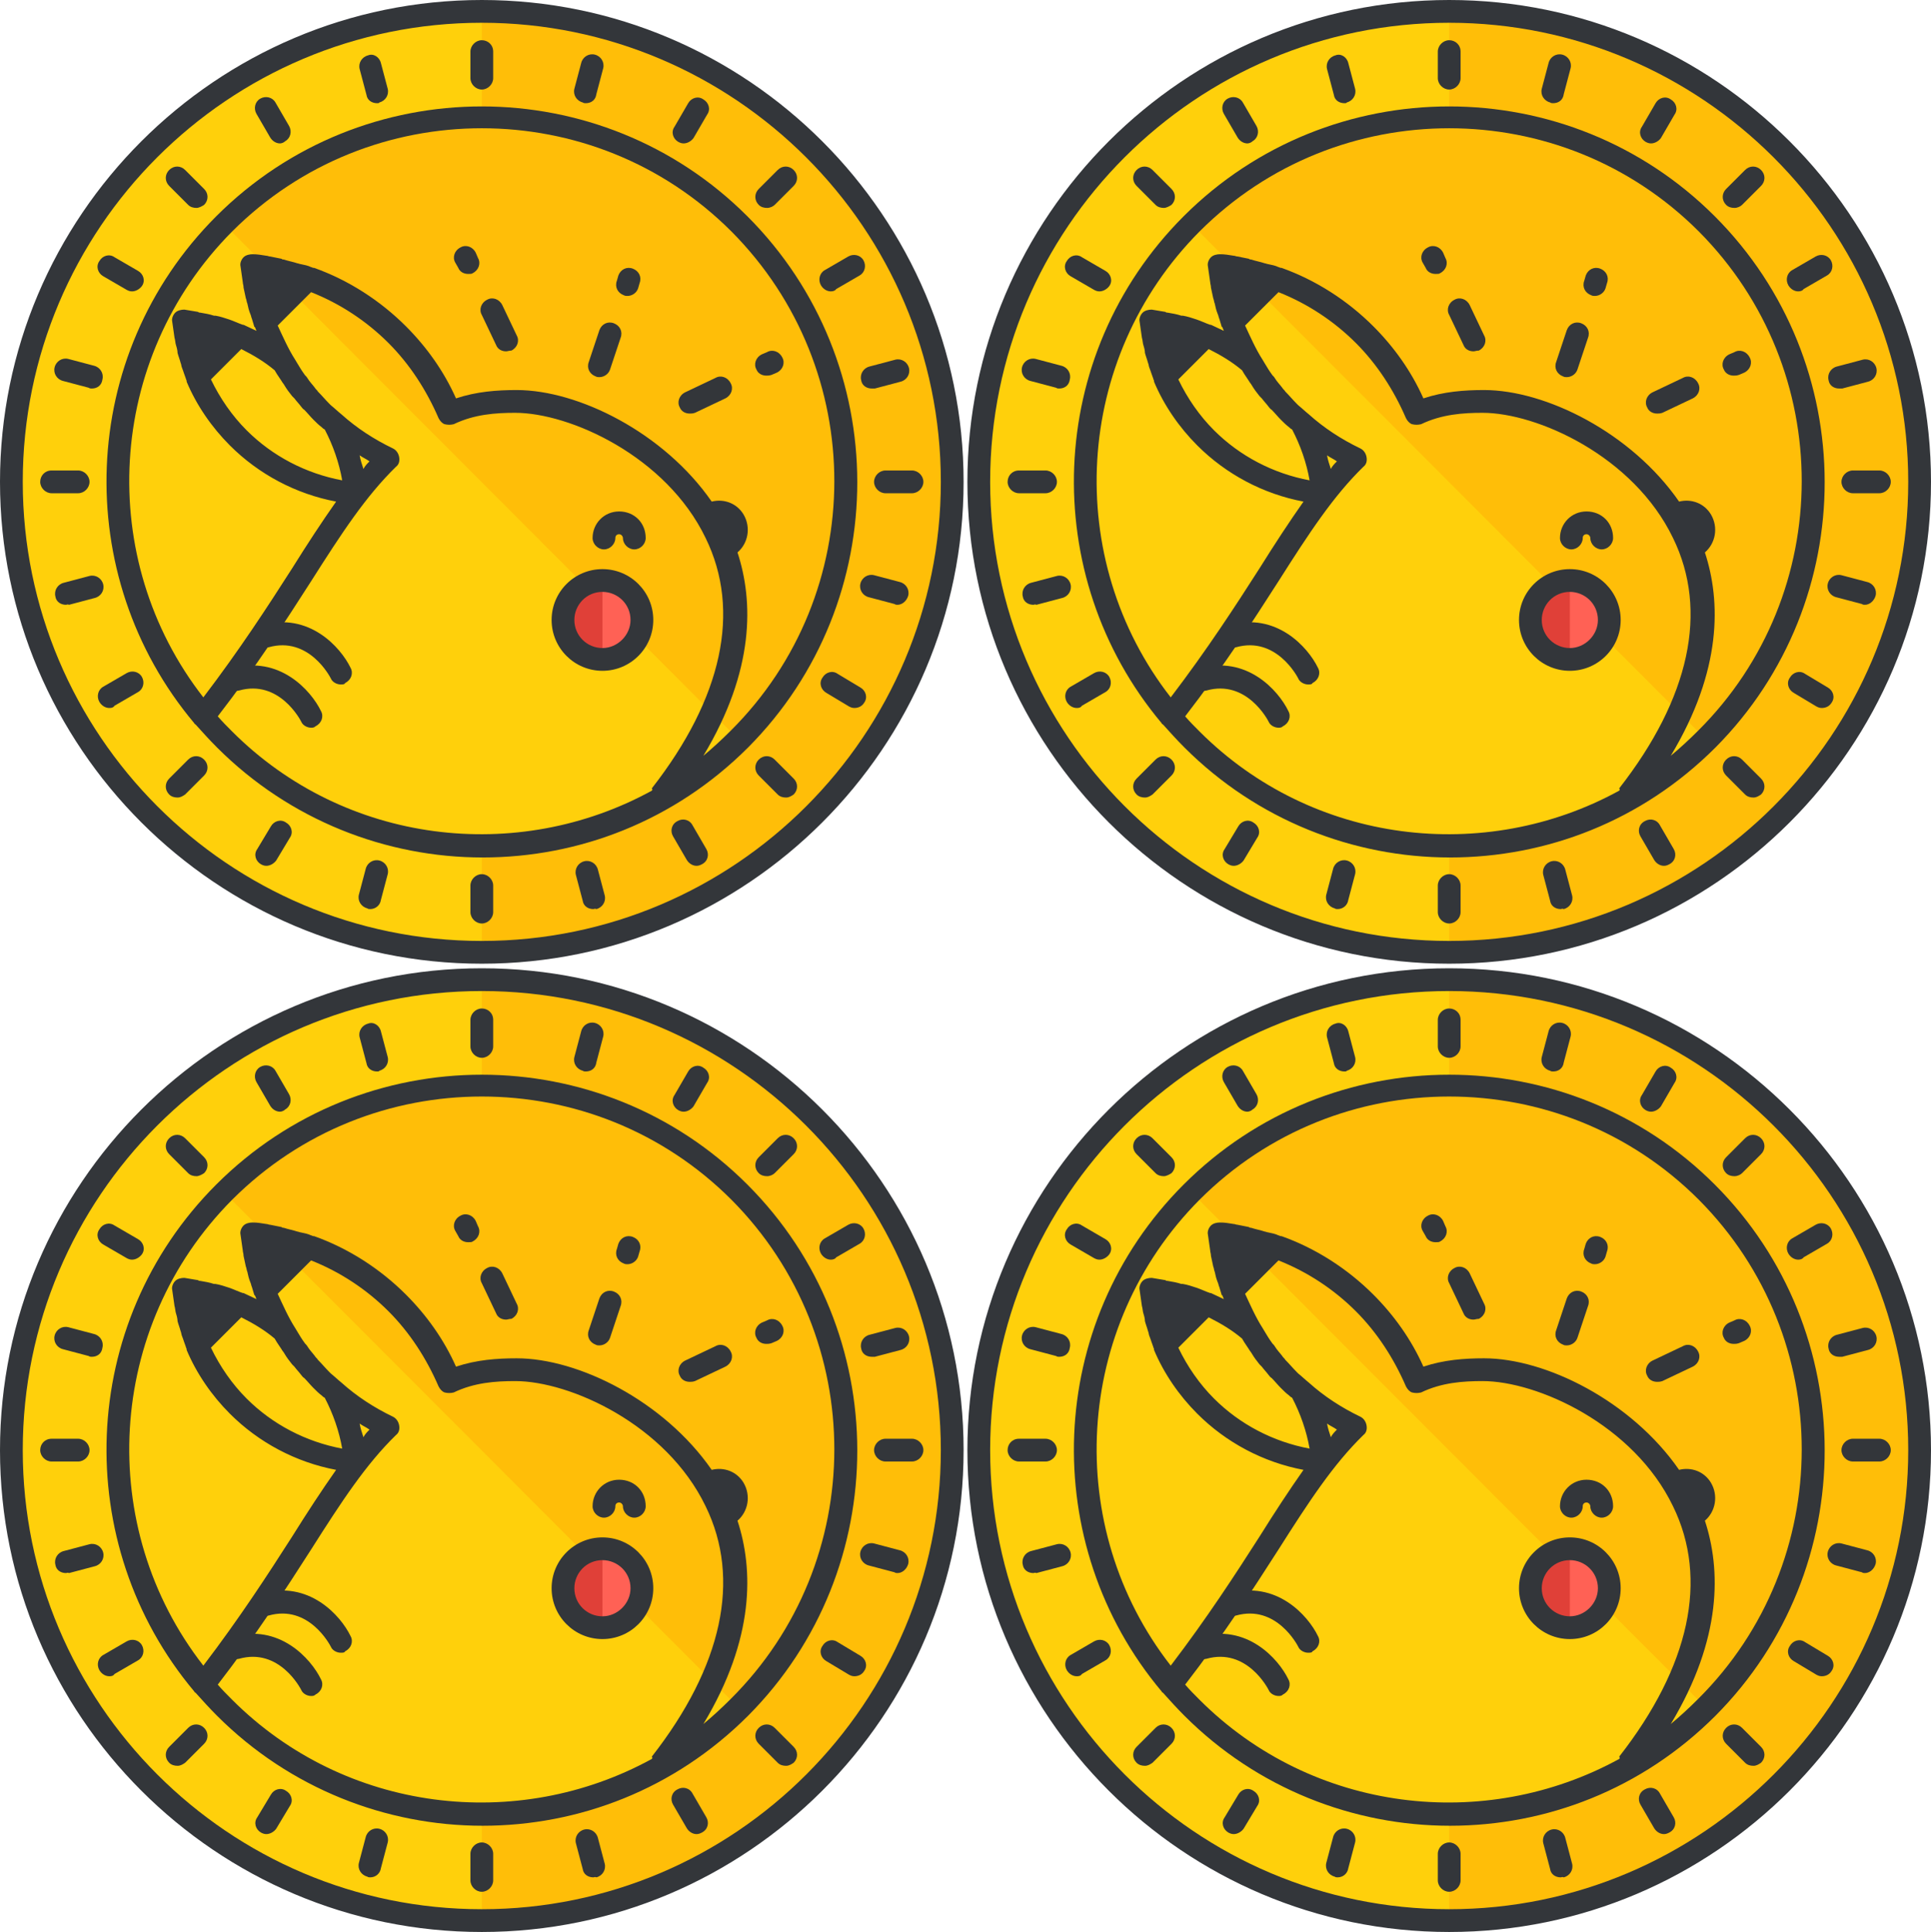 <?xml version="1.0" encoding="utf-8"?>
<!-- Generator: Adobe Illustrator 21.1.0, SVG Export Plug-In . SVG Version: 6.00 Build 0)  -->
<svg version="1.1" id="Layer_1" xmlns="http://www.w3.org/2000/svg" xmlns:xlink="http://www.w3.org/1999/xlink" x="0px" y="0px"
	 viewBox="0 0 254.5 254.6" style="enable-background:new 0 0 254.5 254.6;" xml:space="preserve">
<style type="text/css">
	.st0{fill:#FFD00B;}
	.st1{fill:#FFBE08;}
	.st2{fill:#33363A;}
	.st3{fill:#E04038;}
	.st4{fill:#FF6155;}
</style>
<g>
	<g>
		<circle class="st0" cx="63.5" cy="191.1" r="62"/>
	</g>
	<g>
		<path class="st1" d="M63.5,129.1v124c34.2,0,62-27.7,62-62S97.7,129.1,63.5,129.1z"/>
	</g>
	<g>
		<path class="st2" d="M63.5,254.6c-35,0-63.5-28.5-63.5-63.5s28.5-63.5,63.5-63.5s63.5,28.5,63.5,63.5S98.5,254.6,63.5,254.6z
			 M63.5,130.6C30.1,130.6,3,157.7,3,191.1c0,33.3,27.1,60.5,60.5,60.5s60.5-27.2,60.5-60.5C124,157.7,96.8,130.6,63.5,130.6z"/>
	</g>
	<g>
		<circle class="st0" cx="63.5" cy="191.1" r="48"/>
	</g>
	<g>
		<path class="st1" d="M29.6,157.2l67.8,67.9c18.7-18.7,18.7-49.1,0-67.9S48.3,138.4,29.6,157.2z"/>
	</g>
	<g>
		<g>
			<g>
				<path class="st2" d="M63.5,139.4c-0.8,0-1.5-0.7-1.5-1.5v-3.5c0-0.8,0.7-1.5,1.5-1.5c0.8,0,1.5,0.6,1.5,1.5v3.5
					C65,138.7,64.3,139.4,63.5,139.4z"/>
			</g>
			<g>
				<path class="st2" d="M63.5,249.3c-0.8,0-1.5-0.7-1.5-1.5v-3.5c0-0.8,0.7-1.5,1.5-1.5c0.8,0,1.5,0.7,1.5,1.5v3.5
					C65,248.6,64.3,249.3,63.5,249.3z"/>
			</g>
		</g>
		<g>
			<g>
				<path class="st2" d="M101.1,155c-0.4,0-0.8-0.1-1.1-0.4c-0.6-0.6-0.6-1.5,0-2.1l2.5-2.5c0.6-0.6,1.5-0.6,2.1,0s0.6,1.5,0,2.1
					l-2.5,2.5C101.9,154.8,101.5,155,101.1,155z"/>
			</g>
			<g>
				<path class="st2" d="M23.4,232.7c-0.4,0-0.8-0.1-1.1-0.4c-0.6-0.6-0.6-1.5,0-2.1l2.5-2.5c0.6-0.6,1.5-0.6,2.1,0s0.6,1.5,0,2.1
					l-2.5,2.5C24.1,232.5,23.8,232.7,23.4,232.7z"/>
			</g>
		</g>
		<g>
			<g>
				<path class="st2" d="M120.2,192.6h-3.5c-0.8,0-1.5-0.7-1.5-1.5s0.7-1.5,1.5-1.5h3.5c0.8,0,1.5,0.7,1.5,1.5
					S121,192.6,120.2,192.6z"/>
			</g>
			<g>
				<path class="st2" d="M10.3,192.6H6.8c-0.8,0-1.5-0.7-1.5-1.5s0.6-1.5,1.5-1.5h3.5c0.8,0,1.5,0.7,1.5,1.5S11.1,192.6,10.3,192.6z
					"/>
			</g>
		</g>
		<g>
			<g>
				<path class="st2" d="M103.6,232.7c-0.4,0-0.8-0.1-1.1-0.4l-2.5-2.5c-0.6-0.6-0.6-1.5,0-2.1s1.5-0.6,2.1,0l2.5,2.5
					c0.6,0.6,0.6,1.5,0,2.1C104.3,232.5,104,232.7,103.6,232.7z"/>
			</g>
			<g>
				<path class="st2" d="M25.9,155c-0.4,0-0.8-0.1-1.1-0.4l-2.5-2.5c-0.6-0.6-0.6-1.5,0-2.1s1.5-0.6,2.1,0l2.5,2.5
					c0.6,0.6,0.6,1.5,0,2.1C26.6,154.8,26.2,155,25.9,155z"/>
			</g>
		</g>
	</g>
	<g>
		<g>
			<g>
				<path class="st2" d="M36.9,146.5c-0.5,0-1-0.3-1.3-0.8l-1.8-3.1c-0.4-0.7-0.2-1.6,0.5-2c0.7-0.4,1.6-0.2,2,0.5l1.8,3.1
					c0.4,0.7,0.2,1.6-0.5,2C37.4,146.4,37.1,146.5,36.9,146.5z"/>
			</g>
			<g>
				<path class="st2" d="M91.8,241.7c-0.5,0-1-0.3-1.3-0.8l-1.8-3.1c-0.4-0.7-0.2-1.6,0.6-2c0.7-0.4,1.6-0.2,2,0.6l1.8,3.1
					c0.4,0.7,0.2,1.6-0.6,2C92.3,241.6,92.1,241.7,91.8,241.7z"/>
			</g>
		</g>
		<g>
			<g>
				<path class="st2" d="M77.2,141.2c-0.1,0-0.3,0-0.4-0.1c-0.8-0.2-1.3-1-1.1-1.8l0.9-3.4c0.2-0.8,1-1.3,1.8-1.1
					c0.8,0.2,1.3,1,1.1,1.8l-0.9,3.4C78.5,140.8,77.9,141.2,77.2,141.2z"/>
			</g>
			<g>
				<path class="st2" d="M48.8,247.4c-0.1,0-0.3,0-0.4-0.1c-0.8-0.2-1.3-1-1.1-1.8l0.9-3.4c0.2-0.8,1-1.3,1.8-1.1s1.3,1,1.1,1.8
					l-0.9,3.4C50.1,246.9,49.5,247.4,48.8,247.4z"/>
			</g>
		</g>
		<g>
			<g>
				<path class="st2" d="M109.5,166c-0.5,0-1-0.3-1.3-0.8c-0.4-0.7-0.2-1.6,0.5-2l3.1-1.8c0.7-0.4,1.6-0.2,2,0.5s0.2,1.6-0.5,2
					l-3.1,1.8C110.1,165.9,109.8,166,109.5,166z"/>
			</g>
			<g>
				<path class="st2" d="M14.4,220.9c-0.5,0-1-0.3-1.3-0.8c-0.4-0.7-0.2-1.6,0.5-2l3.1-1.8c0.7-0.4,1.6-0.2,2,0.5s0.2,1.6-0.5,2
					l-3.1,1.8C14.9,220.9,14.6,220.9,14.4,220.9z"/>
			</g>
		</g>
		<g>
			<g>
				<path class="st2" d="M118.3,207.3c-0.1,0-0.3,0-0.4-0.1l-3.4-0.9c-0.8-0.2-1.3-1-1.1-1.8c0.2-0.8,1-1.3,1.8-1.1l3.4,0.9
					c0.8,0.2,1.3,1,1.1,1.8C119.5,206.8,118.9,207.3,118.3,207.3z"/>
			</g>
			<g>
				<path class="st2" d="M12.1,178.8c-0.1,0-0.3,0-0.4-0.1l-3.4-0.9c-0.8-0.2-1.3-1-1.1-1.8c0.2-0.8,1-1.3,1.8-1.1l3.4,0.9
					c0.8,0.2,1.3,1,1.1,1.8C13.4,178.4,12.8,178.8,12.1,178.8z"/>
			</g>
		</g>
	</g>
	<g>
		<g>
			<g>
				<path class="st2" d="M17.4,166c-0.3,0-0.5-0.1-0.7-0.2l-3.1-1.8c-0.7-0.4-1-1.3-0.5-2c0.4-0.7,1.3-1,2-0.5l3.1,1.8
					c0.7,0.4,1,1.3,0.5,2C18.4,165.7,17.9,166,17.4,166z"/>
			</g>
			<g>
				<path class="st2" d="M112.6,220.9c-0.3,0-0.5-0.1-0.7-0.2l-3-1.8c-0.7-0.4-1-1.3-0.5-2c0.4-0.7,1.3-1,2-0.5l3,1.8
					c0.7,0.4,1,1.3,0.5,2C113.6,220.7,113.1,220.9,112.6,220.9z"/>
			</g>
		</g>
		<g>
			<g>
				<path class="st2" d="M49.7,141.2c-0.7,0-1.3-0.4-1.4-1.1l-0.9-3.4c-0.2-0.8,0.3-1.6,1.1-1.8c0.7-0.3,1.5,0.2,1.7,1l0.9,3.4
					c0.2,0.8-0.3,1.6-1.1,1.8C50,141.2,49.8,141.2,49.7,141.2z"/>
			</g>
			<g>
				<path class="st2" d="M78.2,247.4c-0.7,0-1.3-0.4-1.4-1.1l-0.9-3.4c-0.2-0.8,0.3-1.6,1.1-1.8c0.8-0.2,1.6,0.3,1.8,1.1l0.9,3.4
					c0.2,0.8-0.3,1.6-1.1,1.8C78.4,247.3,78.3,247.4,78.2,247.4z"/>
			</g>
		</g>
		<g>
			<g>
				<path class="st2" d="M90.1,146.5c-0.3,0-0.5-0.1-0.7-0.2c-0.7-0.4-1-1.3-0.5-2l1.8-3.1c0.4-0.7,1.3-1,2-0.5c0.7,0.4,1,1.3,0.5,2
					l-1.8,3.1C91.1,146.2,90.6,146.5,90.1,146.5z"/>
			</g>
			<g>
				<path class="st2" d="M35.1,241.7c-0.3,0-0.5-0.1-0.7-0.2c-0.7-0.4-1-1.3-0.5-2l1.8-3c0.4-0.7,1.3-1,2-0.5c0.7,0.4,1,1.3,0.5,2
					l-1.8,3C36.1,241.4,35.6,241.7,35.1,241.7z"/>
			</g>
		</g>
		<g>
			<g>
				<path class="st2" d="M114.9,178.8c-0.7,0-1.3-0.4-1.4-1.1c-0.2-0.8,0.3-1.6,1.1-1.8l3.4-0.9c0.8-0.2,1.6,0.3,1.8,1.1
					c0.2,0.8-0.3,1.6-1.1,1.8l-3.4,0.9C115.1,178.8,115,178.8,114.9,178.8z"/>
			</g>
			<g>
				<path class="st2" d="M8.7,207.3c-0.7,0-1.3-0.4-1.4-1.1c-0.2-0.8,0.3-1.6,1.1-1.8l3.4-0.9c0.8-0.2,1.6,0.3,1.8,1.1
					s-0.3,1.6-1.1,1.8l-3.4,0.9C8.9,207.2,8.8,207.3,8.7,207.3z"/>
			</g>
		</g>
	</g>
	<g>
		<path class="st2" d="M83.6,200c-0.8,0-1.5-0.7-1.5-1.5c0-0.2-0.2-0.5-0.5-0.5s-0.5,0.2-0.5,0.5c0,0.8-0.7,1.5-1.5,1.5
			s-1.5-0.7-1.5-1.5c0-1.9,1.5-3.5,3.5-3.5s3.5,1.5,3.5,3.5C85.1,199.3,84.4,200,83.6,200z"/>
	</g>
	<g>
		<circle class="st3" cx="79.4" cy="209.3" r="5.2"/>
	</g>
	<g>
		<path class="st4" d="M79.4,204.1c2.9,0,5.2,2.3,5.2,5.2s-2.3,5.2-5.2,5.2"/>
	</g>
	<g>
		<path class="st2" d="M79.4,216c-3.7,0-6.7-3-6.7-6.7s3-6.7,6.7-6.7s6.7,3,6.7,6.7S83.1,216,79.4,216z M79.4,205.6
			c-2.1,0-3.7,1.7-3.7,3.7c0,2.1,1.7,3.7,3.7,3.7s3.7-1.7,3.7-3.7C83.1,207.2,81.4,205.6,79.4,205.6z"/>
	</g>
	<path class="st2" d="M98.5,156.1c-19.3-19.3-50.7-19.3-70,0c-18.3,18.3-19.2,47.4-2.9,66.8c0,0.1,0.1,0.1,0.2,0.2
		c0.9,1,1.8,2,2.8,3c9.6,9.6,22.3,14.5,35,14.5s25.3-4.8,35-14.5C117.8,206.8,117.8,175.4,98.5,156.1z M85.9,231.8
		c-17.7,9.7-40.4,7.1-55.3-7.8c-0.7-0.7-1.3-1.3-1.9-2c5.1-6.6,8.9-12.5,12.3-17.8c4-6.3,7.2-11.2,11.2-15.1
		c0.4-0.3,0.5-0.8,0.4-1.3s-0.4-0.9-0.8-1.1c-2.5-1.2-4.8-2.7-6.8-4.5l0,0c-0.5-0.4-0.9-0.8-1.4-1.2c-0.1-0.1-0.1-0.1-0.2-0.2
		c-0.5-0.5-1-1.1-1.5-1.6c-0.1-0.2-0.3-0.3-0.4-0.5c-0.3-0.4-0.7-0.8-1-1.3c-0.1-0.2-0.3-0.3-0.4-0.5c-0.3-0.4-0.6-0.9-0.9-1.4
		c-0.1-0.2-0.2-0.3-0.3-0.5c-0.9-1.4-1.6-3-2.3-4.5l4.4-4.4c3.8,1.5,7.3,3.8,10.2,6.7c2.8,2.8,5,6.2,6.6,9.9
		c0.2,0.4,0.5,0.7,0.8,0.8c0.4,0.1,0.8,0.1,1.2,0c2.7-1.3,5.5-1.5,8.1-1.5c7.2,0,19.9,5.7,25.1,16.5c4.7,9.6,2.2,21.1-7.1,33
		C86,231.6,86,231.7,85.9,231.8z M47.4,187.6c0.4,0.3,0.9,0.5,1.3,0.8c-0.3,0.3-0.6,0.6-0.8,1C47.7,188.8,47.5,188.2,47.4,187.6z
		 M45.1,190.9c-4.8-0.9-9.2-3.2-12.6-6.6c-1.9-1.9-3.5-4.2-4.7-6.7l4-4c1.6,0.8,3.1,1.7,4.4,2.8c0.1,0.2,0.2,0.3,0.3,0.5
		c0.2,0.3,0.4,0.6,0.6,0.9c0.1,0.2,0.3,0.4,0.4,0.6c0.3,0.5,0.6,0.9,1,1.4c0.1,0.1,0.2,0.2,0.3,0.3c0.3,0.4,0.6,0.7,0.9,1.1
		c0.1,0.1,0.2,0.3,0.4,0.4c0.4,0.4,0.8,0.9,1.2,1.3l0,0l0,0l0,0l0,0c0.4,0.4,0.7,0.7,1.1,1c0.1,0.1,0.2,0.2,0.4,0.3
		C43.9,186.3,44.7,188.6,45.1,190.9z M96.3,223.9c-1.2,1.2-2.4,2.3-3.6,3.3c6.8-11.3,6.6-20.4,4.5-26.8c1.4-1.2,1.8-3.3,0.8-5
		c-0.9-1.5-2.6-2.1-4.2-1.7c-6.3-9.1-17.6-14.7-25.7-14.7c-2.6,0-5.3,0.2-8,1.1c-1.6-3.6-3.9-6.8-6.6-9.5c-3.4-3.4-7.6-6.1-12.1-7.7
		c0,0,0,0-0.1,0s-0.2-0.1-0.3-0.1c-0.4-0.2-0.9-0.3-1.4-0.4c-0.1,0-0.3-0.1-0.4-0.1c-0.6-0.2-1.2-0.3-1.8-0.5c-0.1,0-0.2,0-0.3-0.1
		c-0.5-0.1-1-0.2-1.5-0.3c-0.2,0-0.3-0.1-0.5-0.1c-0.6-0.1-1.2-0.2-1.8-0.2c-0.4,0-0.9,0.1-1.2,0.4s-0.5,0.8-0.4,1.2l0,0l0,0l0,0
		c0.1,0.7,0.2,1.4,0.3,2.1c0,0.2,0.1,0.4,0.1,0.7c0.1,0.5,0.2,0.9,0.3,1.4c0.1,0.2,0.1,0.5,0.2,0.7c0.1,0.5,0.2,0.9,0.4,1.4
		c0.1,0.2,0.1,0.4,0.2,0.6c0.1,0.3,0.2,0.7,0.3,1c0,0,0,0.1,0.1,0.1c0.1,0.2,0.1,0.3,0.2,0.5c-0.6-0.3-1.1-0.5-1.7-0.8l0,0H32
		c-0.6-0.2-1.2-0.5-1.8-0.7l0,0c-0.6-0.2-1.2-0.4-1.8-0.5c-0.1,0-0.1,0-0.2,0c-0.6-0.2-1.2-0.3-1.8-0.4c-0.1,0-0.2,0-0.3-0.1
		c-0.6-0.1-1.2-0.2-1.8-0.3c-0.4,0-0.9,0.1-1.2,0.4c-0.3,0.3-0.5,0.8-0.4,1.2l0,0l0,0l0,0c0.1,0.7,0.2,1.4,0.3,2.1
		c0.1,0.3,0.1,0.7,0.2,1s0.2,0.7,0.2,1c0.1,0.4,0.3,0.9,0.4,1.3c0.1,0.2,0.1,0.5,0.2,0.7c0.2,0.5,0.3,0.9,0.5,1.4
		c0,0.1,0.1,0.2,0.1,0.3v0.1c1.3,3.1,3.3,6,5.7,8.4c3.8,3.8,8.7,6.4,14,7.4c-1.9,2.7-3.8,5.6-5.8,8.8c-3.2,5-6.9,10.7-11.7,17
		c-14.2-18.2-12.9-44.6,3.8-61.4c9.1-9.1,21-13.6,32.9-13.6s23.8,4.5,32.9,13.6C114.5,176.3,114.5,205.8,96.3,223.9z"/>
	<g>
		<path class="st2" d="M44.9,217.8c-0.5,0-1.1-0.3-1.3-0.8c-0.1-0.2-2.9-5.6-8.2-4.1c-0.8,0.2-1.6-0.2-1.9-1c-0.2-0.8,0.2-1.6,1-1.9
			c6.2-1.8,10.4,2.9,11.7,5.6c0.4,0.7,0.1,1.6-0.7,2C45.4,217.8,45.2,217.8,44.9,217.8z"/>
	</g>
	<g>
		<path class="st2" d="M41,223.5c-0.5,0-1.1-0.3-1.3-0.8c-0.1-0.2-2.9-5.6-8.2-4.1c-0.8,0.2-1.6-0.2-1.9-1c-0.2-0.8,0.2-1.6,1-1.9
			c6.2-1.8,10.4,2.9,11.7,5.6c0.4,0.7,0.1,1.6-0.7,2C41.4,223.5,41.2,223.5,41,223.5z"/>
	</g>
	<g>
		<g>
			<g>
				<path class="st2" d="M82.7,166.6c-0.2,0-0.3,0-0.5-0.1c-0.8-0.3-1.2-1.1-0.9-1.9l0.2-0.7c0.3-0.8,1.1-1.2,1.9-0.9
					s1.2,1.1,0.9,1.9l-0.2,0.7C83.9,166.2,83.3,166.6,82.7,166.6z"/>
			</g>
			<g>
				<path class="st2" d="M79,177.3c-0.2,0-0.3,0-0.5-0.1c-0.8-0.3-1.2-1.1-0.9-1.9l1.4-4.2c0.3-0.8,1.1-1.2,1.9-0.9s1.2,1.1,0.9,1.9
					l-1.4,4.2C80.2,176.9,79.6,177.3,79,177.3z"/>
			</g>
		</g>
		<g>
			<g>
				<g>
					<path class="st2" d="M61.7,163.7c-0.6,0-1.1-0.3-1.3-0.8l-0.4-0.7c-0.4-0.7-0.1-1.6,0.7-2c0.7-0.4,1.6-0.1,2,0.7l0.3,0.7
						c0.4,0.7,0.1,1.6-0.7,2C62.2,163.7,62,163.7,61.7,163.7z"/>
				</g>
				<g>
					<path class="st2" d="M66.7,173.9c-0.6,0-1.1-0.3-1.3-0.8l-1.9-4c-0.4-0.7-0.1-1.6,0.7-2c0.7-0.4,1.6-0.1,2,0.7l1.9,4
						c0.4,0.7,0.1,1.6-0.7,2C67.1,173.8,66.9,173.9,66.7,173.9z"/>
				</g>
			</g>
			<g>
				<g>
					<path class="st2" d="M101,177.1c-0.6,0-1.1-0.3-1.3-0.8c-0.4-0.7-0.1-1.6,0.7-2l0.7-0.3c0.7-0.4,1.6-0.1,2,0.7
						c0.4,0.7,0.1,1.6-0.7,2l-0.7,0.3C101.4,177.1,101.2,177.1,101,177.1z"/>
				</g>
				<g>
					<path class="st2" d="M90.9,182.1c-0.6,0-1.1-0.3-1.3-0.8c-0.4-0.7-0.1-1.6,0.7-2l4-1.9c0.7-0.4,1.6-0.1,2,0.7
						c0.4,0.7,0.1,1.6-0.7,2l-4,1.9C91.3,182.1,91.1,182.1,90.9,182.1z"/>
				</g>
			</g>
		</g>
	</g>
</g>
<g>
	<g>
		<circle class="st0" cx="191" cy="191.1" r="62"/>
	</g>
	<g>
		<path class="st1" d="M191,129.1v124c34.2,0,62-27.7,62-62S225.2,129.1,191,129.1z"/>
	</g>
	<g>
		<path class="st2" d="M191,254.6c-35,0-63.5-28.5-63.5-63.5s28.5-63.5,63.5-63.5s63.5,28.5,63.5,63.5S226,254.6,191,254.6z
			 M191,130.6c-33.4,0-60.5,27.1-60.5,60.5c0,33.3,27.1,60.5,60.5,60.5s60.5-27.2,60.5-60.5C251.5,157.7,224.3,130.6,191,130.6z"/>
	</g>
	<g>
		<circle class="st0" cx="191" cy="191.1" r="48"/>
	</g>
	<g>
		<path class="st1" d="M157.1,157.2l67.8,67.9c18.7-18.7,18.7-49.1,0-67.9S175.8,138.4,157.1,157.2z"/>
	</g>
	<g>
		<g>
			<g>
				<path class="st2" d="M191,139.4c-0.8,0-1.5-0.7-1.5-1.5v-3.5c0-0.8,0.7-1.5,1.5-1.5s1.5,0.6,1.5,1.5v3.5
					C192.5,138.7,191.8,139.4,191,139.4z"/>
			</g>
			<g>
				<path class="st2" d="M191,249.3c-0.8,0-1.5-0.7-1.5-1.5v-3.5c0-0.8,0.7-1.5,1.5-1.5s1.5,0.7,1.5,1.5v3.5
					C192.5,248.6,191.8,249.3,191,249.3z"/>
			</g>
		</g>
		<g>
			<g>
				<path class="st2" d="M228.6,155c-0.4,0-0.8-0.1-1.1-0.4c-0.6-0.6-0.6-1.5,0-2.1l2.5-2.5c0.6-0.6,1.5-0.6,2.1,0s0.6,1.5,0,2.1
					l-2.5,2.5C229.4,154.8,229,155,228.6,155z"/>
			</g>
			<g>
				<path class="st2" d="M150.9,232.7c-0.4,0-0.8-0.1-1.1-0.4c-0.6-0.6-0.6-1.5,0-2.1l2.5-2.5c0.6-0.6,1.5-0.6,2.1,0s0.6,1.5,0,2.1
					l-2.5,2.5C151.6,232.5,151.3,232.7,150.9,232.7z"/>
			</g>
		</g>
		<g>
			<g>
				<path class="st2" d="M247.7,192.6h-3.5c-0.8,0-1.5-0.7-1.5-1.5s0.7-1.5,1.5-1.5h3.5c0.8,0,1.5,0.7,1.5,1.5
					S248.5,192.6,247.7,192.6z"/>
			</g>
			<g>
				<path class="st2" d="M137.8,192.6h-3.5c-0.8,0-1.5-0.7-1.5-1.5s0.6-1.5,1.5-1.5h3.5c0.8,0,1.5,0.7,1.5,1.5
					S138.6,192.6,137.8,192.6z"/>
			</g>
		</g>
		<g>
			<g>
				<path class="st2" d="M231.1,232.7c-0.4,0-0.8-0.1-1.1-0.4l-2.5-2.5c-0.6-0.6-0.6-1.5,0-2.1s1.5-0.6,2.1,0l2.5,2.5
					c0.6,0.6,0.6,1.5,0,2.1C231.8,232.5,231.5,232.7,231.1,232.7z"/>
			</g>
			<g>
				<path class="st2" d="M153.4,155c-0.4,0-0.8-0.1-1.1-0.4l-2.5-2.5c-0.6-0.6-0.6-1.5,0-2.1s1.5-0.6,2.1,0l2.5,2.5
					c0.6,0.6,0.6,1.5,0,2.1C154.1,154.8,153.7,155,153.4,155z"/>
			</g>
		</g>
	</g>
	<g>
		<g>
			<g>
				<path class="st2" d="M164.4,146.5c-0.5,0-1-0.3-1.3-0.8l-1.8-3.1c-0.4-0.7-0.2-1.6,0.5-2c0.7-0.4,1.6-0.2,2,0.5l1.8,3.1
					c0.4,0.7,0.2,1.6-0.5,2C164.9,146.4,164.6,146.5,164.4,146.5z"/>
			</g>
			<g>
				<path class="st2" d="M219.3,241.7c-0.5,0-1-0.3-1.3-0.8l-1.8-3.1c-0.4-0.7-0.2-1.6,0.6-2c0.7-0.4,1.6-0.2,2,0.6l1.8,3.1
					c0.4,0.7,0.2,1.6-0.6,2C219.8,241.6,219.6,241.7,219.3,241.7z"/>
			</g>
		</g>
		<g>
			<g>
				<path class="st2" d="M204.7,141.2c-0.1,0-0.3,0-0.4-0.1c-0.8-0.2-1.3-1-1.1-1.8l0.9-3.4c0.2-0.8,1-1.3,1.8-1.1
					c0.8,0.2,1.3,1,1.1,1.8l-0.9,3.4C206,140.8,205.4,141.2,204.7,141.2z"/>
			</g>
			<g>
				<path class="st2" d="M176.3,247.4c-0.1,0-0.3,0-0.4-0.1c-0.8-0.2-1.3-1-1.1-1.8l0.9-3.4c0.2-0.8,1-1.3,1.8-1.1s1.3,1,1.1,1.8
					l-0.9,3.4C177.6,246.9,177,247.4,176.3,247.4z"/>
			</g>
		</g>
		<g>
			<g>
				<path class="st2" d="M237,166c-0.5,0-1-0.3-1.3-0.8c-0.4-0.7-0.2-1.6,0.5-2l3.1-1.8c0.7-0.4,1.6-0.2,2,0.5s0.2,1.6-0.5,2
					l-3.1,1.8C237.6,165.9,237.3,166,237,166z"/>
			</g>
			<g>
				<path class="st2" d="M141.9,220.9c-0.5,0-1-0.3-1.3-0.8c-0.4-0.7-0.2-1.6,0.5-2l3.1-1.8c0.7-0.4,1.6-0.2,2,0.5s0.2,1.6-0.5,2
					l-3.1,1.8C142.4,220.9,142.1,220.9,141.9,220.9z"/>
			</g>
		</g>
		<g>
			<g>
				<path class="st2" d="M245.8,207.3c-0.1,0-0.3,0-0.4-0.1l-3.4-0.9c-0.8-0.2-1.3-1-1.1-1.8s1-1.3,1.8-1.1l3.4,0.9
					c0.8,0.2,1.3,1,1.1,1.8C247,206.8,246.4,207.3,245.8,207.3z"/>
			</g>
			<g>
				<path class="st2" d="M139.6,178.8c-0.1,0-0.3,0-0.4-0.1l-3.4-0.9c-0.8-0.2-1.3-1-1.1-1.8s1-1.3,1.8-1.1l3.4,0.9
					c0.8,0.2,1.3,1,1.1,1.8C140.9,178.4,140.3,178.8,139.6,178.8z"/>
			</g>
		</g>
	</g>
	<g>
		<g>
			<g>
				<path class="st2" d="M144.9,166c-0.3,0-0.5-0.1-0.7-0.2l-3.1-1.8c-0.7-0.4-1-1.3-0.5-2c0.4-0.7,1.3-1,2-0.5l3.1,1.8
					c0.7,0.4,1,1.3,0.5,2C145.9,165.7,145.4,166,144.9,166z"/>
			</g>
			<g>
				<path class="st2" d="M240.1,220.9c-0.3,0-0.5-0.1-0.7-0.2l-3-1.8c-0.7-0.4-1-1.3-0.5-2c0.4-0.7,1.3-1,2-0.5l3,1.8
					c0.7,0.4,1,1.3,0.5,2C241.1,220.7,240.6,220.9,240.1,220.9z"/>
			</g>
		</g>
		<g>
			<g>
				<path class="st2" d="M177.2,141.2c-0.7,0-1.3-0.4-1.4-1.1l-0.9-3.4c-0.2-0.8,0.3-1.6,1.1-1.8c0.7-0.3,1.5,0.2,1.7,1l0.9,3.4
					c0.2,0.8-0.3,1.6-1.1,1.8C177.5,141.2,177.3,141.2,177.2,141.2z"/>
			</g>
			<g>
				<path class="st2" d="M205.7,247.4c-0.7,0-1.3-0.4-1.4-1.1l-0.9-3.4c-0.2-0.8,0.3-1.6,1.1-1.8s1.6,0.3,1.8,1.1l0.9,3.4
					c0.2,0.8-0.3,1.6-1.1,1.8C205.9,247.3,205.8,247.4,205.7,247.4z"/>
			</g>
		</g>
		<g>
			<g>
				<path class="st2" d="M217.6,146.5c-0.3,0-0.5-0.1-0.7-0.2c-0.7-0.4-1-1.3-0.5-2l1.8-3.1c0.4-0.7,1.3-1,2-0.5
					c0.7,0.4,1,1.3,0.5,2l-1.8,3.1C218.6,146.2,218.1,146.5,217.6,146.5z"/>
			</g>
			<g>
				<path class="st2" d="M162.6,241.7c-0.3,0-0.5-0.1-0.7-0.2c-0.7-0.4-1-1.3-0.5-2l1.8-3c0.4-0.7,1.3-1,2-0.5c0.7,0.4,1,1.3,0.5,2
					l-1.8,3C163.6,241.4,163.1,241.7,162.6,241.7z"/>
			</g>
		</g>
		<g>
			<g>
				<path class="st2" d="M242.4,178.8c-0.7,0-1.3-0.4-1.4-1.1c-0.2-0.8,0.3-1.6,1.1-1.8l3.4-0.9c0.8-0.2,1.6,0.3,1.8,1.1
					s-0.3,1.6-1.1,1.8l-3.4,0.9C242.6,178.8,242.5,178.8,242.4,178.8z"/>
			</g>
			<g>
				<path class="st2" d="M136.2,207.3c-0.7,0-1.3-0.4-1.4-1.1c-0.2-0.8,0.3-1.6,1.1-1.8l3.4-0.9c0.8-0.2,1.6,0.3,1.8,1.1
					s-0.3,1.6-1.1,1.8l-3.4,0.9C136.4,207.2,136.3,207.3,136.2,207.3z"/>
			</g>
		</g>
	</g>
	<g>
		<path class="st2" d="M211.1,200c-0.8,0-1.5-0.7-1.5-1.5c0-0.2-0.2-0.5-0.5-0.5s-0.5,0.2-0.5,0.5c0,0.8-0.7,1.5-1.5,1.5
			s-1.5-0.7-1.5-1.5c0-1.9,1.5-3.5,3.5-3.5s3.5,1.5,3.5,3.5C212.6,199.3,211.9,200,211.1,200z"/>
	</g>
	<g>
		<circle class="st3" cx="206.9" cy="209.3" r="5.2"/>
	</g>
	<g>
		<path class="st4" d="M206.9,204.1c2.9,0,5.2,2.3,5.2,5.2s-2.3,5.2-5.2,5.2"/>
	</g>
	<g>
		<path class="st2" d="M206.9,216c-3.7,0-6.7-3-6.7-6.7s3-6.7,6.7-6.7s6.7,3,6.7,6.7S210.6,216,206.9,216z M206.9,205.6
			c-2.1,0-3.7,1.7-3.7,3.7c0,2.1,1.7,3.7,3.7,3.7s3.7-1.7,3.7-3.7C210.6,207.2,208.9,205.6,206.9,205.6z"/>
	</g>
	<path class="st2" d="M226,156.1c-19.3-19.3-50.7-19.3-70,0c-18.3,18.3-19.2,47.4-2.9,66.8c0,0.1,0.1,0.1,0.2,0.2c0.9,1,1.8,2,2.8,3
		c9.6,9.6,22.3,14.5,35,14.5s25.3-4.8,35-14.5C245.3,206.8,245.3,175.4,226,156.1z M213.4,231.8c-17.7,9.7-40.4,7.1-55.3-7.8
		c-0.7-0.7-1.3-1.3-1.9-2c5.1-6.6,8.9-12.5,12.3-17.8c4-6.3,7.2-11.2,11.2-15.1c0.4-0.3,0.5-0.8,0.4-1.3s-0.4-0.9-0.8-1.1
		c-2.5-1.2-4.8-2.7-6.8-4.5l0,0c-0.5-0.4-0.9-0.8-1.4-1.2c-0.1-0.1-0.1-0.1-0.2-0.2c-0.5-0.5-1-1.1-1.5-1.6
		c-0.1-0.2-0.3-0.3-0.4-0.5c-0.3-0.4-0.7-0.8-1-1.3c-0.1-0.2-0.3-0.3-0.4-0.5c-0.3-0.4-0.6-0.9-0.9-1.4c-0.1-0.2-0.2-0.3-0.3-0.5
		c-0.9-1.4-1.6-3-2.3-4.5l4.4-4.4c3.8,1.5,7.3,3.8,10.2,6.7c2.8,2.8,5,6.2,6.6,9.9c0.2,0.4,0.5,0.7,0.8,0.8c0.4,0.1,0.8,0.1,1.2,0
		c2.7-1.3,5.5-1.5,8.1-1.5c7.2,0,19.9,5.7,25.1,16.5c4.7,9.6,2.2,21.1-7.1,33C213.5,231.6,213.5,231.7,213.4,231.8z M174.9,187.6
		c0.4,0.3,0.9,0.5,1.3,0.8c-0.3,0.3-0.6,0.6-0.8,1C175.2,188.8,175,188.2,174.9,187.6z M172.6,190.9c-4.8-0.9-9.2-3.2-12.6-6.6
		c-1.9-1.9-3.5-4.2-4.7-6.7l4-4c1.6,0.8,3.1,1.7,4.4,2.8c0.1,0.2,0.2,0.3,0.3,0.5c0.2,0.3,0.4,0.6,0.6,0.9c0.1,0.2,0.3,0.4,0.4,0.6
		c0.3,0.5,0.6,0.9,1,1.4c0.1,0.1,0.2,0.2,0.3,0.3c0.3,0.4,0.6,0.7,0.9,1.1c0.1,0.1,0.2,0.3,0.4,0.4c0.4,0.4,0.8,0.9,1.2,1.3l0,0l0,0
		l0,0l0,0c0.4,0.4,0.7,0.7,1.1,1c0.1,0.1,0.2,0.2,0.4,0.3C171.4,186.3,172.2,188.6,172.6,190.9z M223.8,223.9
		c-1.2,1.2-2.4,2.3-3.6,3.3c6.8-11.3,6.6-20.4,4.5-26.8c1.4-1.2,1.8-3.3,0.8-5c-0.9-1.5-2.6-2.1-4.2-1.7
		c-6.3-9.1-17.6-14.7-25.7-14.7c-2.6,0-5.3,0.2-8,1.1c-1.6-3.6-3.9-6.8-6.6-9.5c-3.4-3.4-7.6-6.1-12.1-7.7c0,0,0,0-0.1,0
		s-0.2-0.1-0.3-0.1c-0.4-0.2-0.9-0.3-1.4-0.4c-0.1,0-0.3-0.1-0.4-0.1c-0.6-0.2-1.2-0.3-1.8-0.5c-0.1,0-0.2,0-0.3-0.1
		c-0.5-0.1-1-0.2-1.5-0.3c-0.2,0-0.3-0.1-0.5-0.1c-0.6-0.1-1.2-0.2-1.8-0.2c-0.4,0-0.9,0.1-1.2,0.4c-0.3,0.3-0.5,0.8-0.4,1.2l0,0
		l0,0l0,0c0.1,0.7,0.2,1.4,0.3,2.1c0,0.2,0.1,0.4,0.1,0.7c0.1,0.5,0.2,0.9,0.3,1.4c0.1,0.2,0.1,0.5,0.2,0.7c0.1,0.5,0.2,0.9,0.4,1.4
		c0.1,0.2,0.1,0.4,0.2,0.6c0.1,0.3,0.2,0.7,0.3,1c0,0,0,0.1,0.1,0.1c0.1,0.2,0.1,0.3,0.2,0.5c-0.6-0.3-1.1-0.5-1.7-0.8l0,0h-0.1
		c-0.6-0.2-1.2-0.5-1.8-0.7l0,0c-0.6-0.2-1.2-0.4-1.8-0.5c-0.1,0-0.1,0-0.2,0c-0.6-0.2-1.2-0.3-1.8-0.4c-0.1,0-0.2,0-0.3-0.1
		c-0.6-0.1-1.2-0.2-1.8-0.3c-0.4,0-0.9,0.1-1.2,0.4c-0.3,0.3-0.5,0.8-0.4,1.2l0,0l0,0l0,0c0.1,0.7,0.2,1.4,0.3,2.1
		c0.1,0.3,0.1,0.7,0.2,1c0.1,0.3,0.2,0.7,0.2,1c0.1,0.4,0.3,0.9,0.4,1.3c0.1,0.2,0.1,0.5,0.2,0.7c0.2,0.5,0.3,0.9,0.5,1.4
		c0,0.1,0.1,0.2,0.1,0.3v0.1c1.3,3.1,3.3,6,5.7,8.4c3.8,3.8,8.7,6.4,14,7.4c-1.9,2.7-3.8,5.6-5.8,8.8c-3.2,5-6.9,10.7-11.7,17
		c-14.2-18.2-12.9-44.6,3.8-61.4c9.1-9.1,21-13.6,32.9-13.6c11.9,0,23.8,4.5,32.9,13.6C242,176.3,242,205.8,223.8,223.9z"/>
	<g>
		<path class="st2" d="M172.4,217.8c-0.5,0-1.1-0.3-1.3-0.8c-0.1-0.2-2.9-5.6-8.2-4.1c-0.8,0.2-1.6-0.2-1.9-1
			c-0.2-0.8,0.2-1.6,1-1.9c6.2-1.8,10.4,2.9,11.7,5.6c0.4,0.7,0.1,1.6-0.7,2C172.9,217.8,172.7,217.8,172.4,217.8z"/>
	</g>
	<g>
		<path class="st2" d="M168.5,223.5c-0.5,0-1.1-0.3-1.3-0.8c-0.1-0.2-2.9-5.6-8.2-4.1c-0.8,0.2-1.6-0.2-1.9-1
			c-0.2-0.8,0.2-1.6,1-1.9c6.2-1.8,10.4,2.9,11.7,5.6c0.4,0.7,0.1,1.6-0.7,2C168.9,223.5,168.7,223.5,168.5,223.5z"/>
	</g>
	<g>
		<g>
			<g>
				<path class="st2" d="M210.2,166.6c-0.2,0-0.3,0-0.5-0.1c-0.8-0.3-1.2-1.1-0.9-1.9l0.2-0.7c0.3-0.8,1.1-1.2,1.9-0.9
					s1.2,1.1,0.9,1.9l-0.2,0.7C211.4,166.2,210.8,166.6,210.2,166.6z"/>
			</g>
			<g>
				<path class="st2" d="M206.5,177.3c-0.2,0-0.3,0-0.5-0.1c-0.8-0.3-1.2-1.1-0.9-1.9l1.4-4.2c0.3-0.8,1.1-1.2,1.9-0.9
					c0.8,0.3,1.2,1.1,0.9,1.9l-1.4,4.2C207.7,176.9,207.1,177.3,206.5,177.3z"/>
			</g>
		</g>
		<g>
			<g>
				<g>
					<path class="st2" d="M189.2,163.7c-0.6,0-1.1-0.3-1.3-0.8l-0.4-0.7c-0.4-0.7-0.1-1.6,0.7-2c0.7-0.4,1.6-0.1,2,0.7l0.3,0.7
						c0.4,0.7,0.1,1.6-0.7,2C189.7,163.7,189.5,163.7,189.2,163.7z"/>
				</g>
				<g>
					<path class="st2" d="M194.2,173.9c-0.6,0-1.1-0.3-1.3-0.8l-1.9-4c-0.4-0.7-0.1-1.6,0.7-2c0.7-0.4,1.6-0.1,2,0.7l1.9,4
						c0.4,0.7,0.1,1.6-0.7,2C194.6,173.8,194.4,173.9,194.2,173.9z"/>
				</g>
			</g>
			<g>
				<g>
					<path class="st2" d="M228.5,177.1c-0.6,0-1.1-0.3-1.3-0.8c-0.4-0.7-0.1-1.6,0.7-2l0.7-0.3c0.7-0.4,1.6-0.1,2,0.7
						c0.4,0.7,0.1,1.6-0.7,2l-0.7,0.3C228.9,177.1,228.7,177.1,228.5,177.1z"/>
				</g>
				<g>
					<path class="st2" d="M218.4,182.1c-0.6,0-1.1-0.3-1.3-0.8c-0.4-0.7-0.1-1.6,0.7-2l4-1.9c0.7-0.4,1.6-0.1,2,0.7
						c0.4,0.7,0.1,1.6-0.7,2l-4,1.9C218.8,182.1,218.6,182.1,218.4,182.1z"/>
				</g>
			</g>
		</g>
	</g>
</g>
<g>
	<g>
		<circle class="st0" cx="63.5" cy="63.5" r="62"/>
	</g>
	<g>
		<path class="st1" d="M63.5,1.5v124c34.2,0,62-27.7,62-62S97.7,1.5,63.5,1.5z"/>
	</g>
	<g>
		<path class="st2" d="M63.5,127C28.5,127,0,98.5,0,63.5S28.5,0,63.5,0S127,28.5,127,63.5S98.5,127,63.5,127z M63.5,3
			C30.1,3,3,30.1,3,63.5C3,96.8,30.1,124,63.5,124S124,96.8,124,63.5C124,30.1,96.8,3,63.5,3z"/>
	</g>
	<g>
		<circle class="st0" cx="63.5" cy="63.5" r="48"/>
	</g>
	<g>
		<path class="st1" d="M29.6,29.6l67.8,67.9c18.7-18.7,18.7-49.1,0-67.9S48.3,10.8,29.6,29.6z"/>
	</g>
	<g>
		<g>
			<g>
				<path class="st2" d="M63.5,11.8c-0.8,0-1.5-0.7-1.5-1.5V6.8c0-0.8,0.7-1.5,1.5-1.5S65,5.9,65,6.8v3.5
					C65,11.1,64.3,11.8,63.5,11.8z"/>
			</g>
			<g>
				<path class="st2" d="M63.5,121.7c-0.8,0-1.5-0.7-1.5-1.5v-3.5c0-0.8,0.7-1.5,1.5-1.5s1.5,0.7,1.5,1.5v3.5
					C65,121,64.3,121.7,63.5,121.7z"/>
			</g>
		</g>
		<g>
			<g>
				<path class="st2" d="M101.1,27.4c-0.4,0-0.8-0.1-1.1-0.4c-0.6-0.6-0.6-1.5,0-2.1l2.5-2.5c0.6-0.6,1.5-0.6,2.1,0s0.6,1.5,0,2.1
					l-2.5,2.5C101.9,27.2,101.5,27.4,101.1,27.4z"/>
			</g>
			<g>
				<path class="st2" d="M23.4,105.1c-0.4,0-0.8-0.1-1.1-0.4c-0.6-0.6-0.6-1.5,0-2.1l2.5-2.5c0.6-0.6,1.5-0.6,2.1,0s0.6,1.5,0,2.1
					l-2.5,2.5C24.1,104.9,23.8,105.1,23.4,105.1z"/>
			</g>
		</g>
		<g>
			<g>
				<path class="st2" d="M120.2,65h-3.5c-0.8,0-1.5-0.7-1.5-1.5s0.7-1.5,1.5-1.5h3.5c0.8,0,1.5,0.7,1.5,1.5
					C121.7,64.3,121,65,120.2,65z"/>
			</g>
			<g>
				<path class="st2" d="M10.3,65H6.8c-0.8,0-1.5-0.7-1.5-1.5S5.9,62,6.8,62h3.5c0.8,0,1.5,0.7,1.5,1.5C11.8,64.3,11.1,65,10.3,65z"
					/>
			</g>
		</g>
		<g>
			<g>
				<path class="st2" d="M103.6,105.1c-0.4,0-0.8-0.1-1.1-0.4l-2.5-2.5c-0.6-0.6-0.6-1.5,0-2.1s1.5-0.6,2.1,0l2.5,2.5
					c0.6,0.6,0.6,1.5,0,2.1C104.3,104.9,104,105.1,103.6,105.1z"/>
			</g>
			<g>
				<path class="st2" d="M25.9,27.4c-0.4,0-0.8-0.1-1.1-0.4l-2.5-2.5c-0.6-0.6-0.6-1.5,0-2.1s1.5-0.6,2.1,0l2.5,2.5
					c0.6,0.6,0.6,1.5,0,2.1C26.6,27.2,26.2,27.4,25.9,27.4z"/>
			</g>
		</g>
	</g>
	<g>
		<g>
			<g>
				<path class="st2" d="M36.9,18.9c-0.5,0-1-0.3-1.3-0.8L33.8,15c-0.4-0.7-0.2-1.6,0.5-2s1.6-0.2,2,0.5l1.8,3.1
					c0.4,0.7,0.2,1.6-0.5,2C37.4,18.8,37.1,18.9,36.9,18.9z"/>
			</g>
			<g>
				<path class="st2" d="M91.8,114.1c-0.5,0-1-0.3-1.3-0.8l-1.8-3.1c-0.4-0.7-0.2-1.6,0.6-2c0.7-0.4,1.6-0.2,2,0.6l1.8,3.1
					c0.4,0.7,0.2,1.6-0.6,2C92.3,114,92.1,114.1,91.8,114.1z"/>
			</g>
		</g>
		<g>
			<g>
				<path class="st2" d="M77.2,13.6c-0.1,0-0.3,0-0.4-0.1c-0.8-0.2-1.3-1-1.1-1.8l0.9-3.4c0.2-0.8,1-1.3,1.8-1.1
					c0.8,0.2,1.3,1,1.1,1.8l-0.9,3.4C78.5,13.2,77.9,13.6,77.2,13.6z"/>
			</g>
			<g>
				<path class="st2" d="M48.8,119.8c-0.1,0-0.3,0-0.4-0.1c-0.8-0.2-1.3-1-1.1-1.8l0.9-3.4c0.2-0.8,1-1.3,1.8-1.1
					c0.8,0.2,1.3,1,1.1,1.8l-0.9,3.4C50.1,119.3,49.5,119.8,48.8,119.8z"/>
			</g>
		</g>
		<g>
			<g>
				<path class="st2" d="M109.5,38.4c-0.5,0-1-0.3-1.3-0.8c-0.4-0.7-0.2-1.6,0.5-2l3.1-1.8c0.7-0.4,1.6-0.2,2,0.5s0.2,1.6-0.5,2
					l-3.1,1.8C110.1,38.3,109.8,38.4,109.5,38.4z"/>
			</g>
			<g>
				<path class="st2" d="M14.4,93.3c-0.5,0-1-0.3-1.3-0.8c-0.4-0.7-0.2-1.6,0.5-2l3.1-1.8c0.7-0.4,1.6-0.2,2,0.5s0.2,1.6-0.5,2
					L15.1,93C14.9,93.3,14.6,93.3,14.4,93.3z"/>
			</g>
		</g>
		<g>
			<g>
				<path class="st2" d="M118.3,79.7c-0.1,0-0.3,0-0.4-0.1l-3.4-0.9c-0.8-0.2-1.3-1-1.1-1.8s1-1.3,1.8-1.1l3.4,0.9
					c0.8,0.2,1.3,1,1.1,1.8C119.5,79.2,118.9,79.7,118.3,79.7z"/>
			</g>
			<g>
				<path class="st2" d="M12.1,51.2c-0.1,0-0.3,0-0.4-0.1l-3.4-0.9c-0.8-0.2-1.3-1-1.1-1.8s1-1.3,1.8-1.1l3.4,0.9
					c0.8,0.2,1.3,1,1.1,1.8C13.4,50.8,12.8,51.2,12.1,51.2z"/>
			</g>
		</g>
	</g>
	<g>
		<g>
			<g>
				<path class="st2" d="M17.4,38.4c-0.3,0-0.5-0.1-0.7-0.2l-3.1-1.8c-0.7-0.4-1-1.3-0.5-2c0.4-0.7,1.3-1,2-0.5l3.1,1.8
					c0.7,0.4,1,1.3,0.5,2C18.4,38.1,17.9,38.4,17.4,38.4z"/>
			</g>
			<g>
				<path class="st2" d="M112.6,93.3c-0.3,0-0.5-0.1-0.7-0.2l-3-1.8c-0.7-0.4-1-1.3-0.5-2c0.4-0.7,1.3-1,2-0.5l3,1.8
					c0.7,0.4,1,1.3,0.5,2C113.6,93.1,113.1,93.3,112.6,93.3z"/>
			</g>
		</g>
		<g>
			<g>
				<path class="st2" d="M49.7,13.6c-0.7,0-1.3-0.4-1.4-1.1l-0.9-3.4c-0.2-0.8,0.3-1.6,1.1-1.8c0.7-0.3,1.5,0.2,1.7,1l0.9,3.4
					c0.2,0.8-0.3,1.6-1.1,1.8C50,13.6,49.8,13.6,49.7,13.6z"/>
			</g>
			<g>
				<path class="st2" d="M78.2,119.8c-0.7,0-1.3-0.4-1.4-1.1l-0.9-3.4c-0.2-0.8,0.3-1.6,1.1-1.8c0.8-0.2,1.6,0.3,1.8,1.1l0.9,3.4
					c0.2,0.8-0.3,1.6-1.1,1.8C78.4,119.7,78.3,119.8,78.2,119.8z"/>
			</g>
		</g>
		<g>
			<g>
				<path class="st2" d="M90.1,18.9c-0.3,0-0.5-0.1-0.7-0.2c-0.7-0.4-1-1.3-0.5-2l1.8-3.1c0.4-0.7,1.3-1,2-0.5c0.7,0.4,1,1.3,0.5,2
					l-1.8,3.1C91.1,18.6,90.6,18.9,90.1,18.9z"/>
			</g>
			<g>
				<path class="st2" d="M35.1,114.1c-0.3,0-0.5-0.1-0.7-0.2c-0.7-0.4-1-1.3-0.5-2l1.8-3c0.4-0.7,1.3-1,2-0.5c0.7,0.4,1,1.3,0.5,2
					l-1.8,3C36.1,113.8,35.6,114.1,35.1,114.1z"/>
			</g>
		</g>
		<g>
			<g>
				<path class="st2" d="M114.9,51.2c-0.7,0-1.3-0.4-1.4-1.1c-0.2-0.8,0.3-1.6,1.1-1.8l3.4-0.9c0.8-0.2,1.6,0.3,1.8,1.1
					s-0.3,1.6-1.1,1.8l-3.4,0.9C115.1,51.2,115,51.2,114.9,51.2z"/>
			</g>
			<g>
				<path class="st2" d="M8.7,79.7c-0.7,0-1.3-0.4-1.4-1.1c-0.2-0.8,0.3-1.6,1.1-1.8l3.4-0.9c0.8-0.2,1.6,0.3,1.8,1.1
					c0.2,0.8-0.3,1.6-1.1,1.8l-3.4,0.9C8.9,79.6,8.8,79.7,8.7,79.7z"/>
			</g>
		</g>
	</g>
	<g>
		<path class="st2" d="M83.6,72.4c-0.8,0-1.5-0.7-1.5-1.5c0-0.2-0.2-0.5-0.5-0.5s-0.5,0.2-0.5,0.5c0,0.8-0.7,1.5-1.5,1.5
			s-1.5-0.7-1.5-1.5c0-1.9,1.5-3.5,3.5-3.5s3.5,1.5,3.5,3.5C85.1,71.7,84.4,72.4,83.6,72.4z"/>
	</g>
	<g>
		<circle class="st3" cx="79.4" cy="81.7" r="5.2"/>
	</g>
	<g>
		<path class="st4" d="M79.4,76.5c2.9,0,5.2,2.3,5.2,5.2c0,2.9-2.3,5.2-5.2,5.2"/>
	</g>
	<g>
		<path class="st2" d="M79.4,88.4c-3.7,0-6.7-3-6.7-6.7s3-6.7,6.7-6.7s6.7,3,6.7,6.7S83.1,88.4,79.4,88.4z M79.4,78
			c-2.1,0-3.7,1.7-3.7,3.7c0,2.1,1.7,3.7,3.7,3.7s3.7-1.7,3.7-3.7C83.1,79.6,81.4,78,79.4,78z"/>
	</g>
	<path class="st2" d="M98.5,28.5c-19.3-19.3-50.7-19.3-70,0C10.2,46.8,9.3,75.9,25.6,95.3c0,0.1,0.1,0.1,0.2,0.2c0.9,1,1.8,2,2.8,3
		c9.6,9.6,22.3,14.5,35,14.5s25.3-4.8,35-14.5C117.8,79.2,117.8,47.8,98.5,28.5z M85.9,104.2c-17.7,9.7-40.4,7.1-55.3-7.8
		c-0.7-0.7-1.3-1.3-1.9-2c5.1-6.6,8.9-12.5,12.3-17.8c4-6.3,7.2-11.2,11.2-15.1c0.4-0.3,0.5-0.8,0.4-1.3s-0.4-0.9-0.8-1.1
		c-2.5-1.2-4.8-2.7-6.8-4.5l0,0c-0.5-0.4-0.9-0.8-1.4-1.2c-0.1-0.1-0.1-0.1-0.2-0.2c-0.5-0.5-1-1.1-1.5-1.6
		c-0.1-0.2-0.3-0.3-0.4-0.5c-0.3-0.4-0.7-0.8-1-1.3c-0.1-0.2-0.3-0.3-0.4-0.5c-0.3-0.4-0.6-0.9-0.9-1.4c-0.1-0.2-0.2-0.3-0.3-0.5
		c-0.9-1.4-1.6-3-2.3-4.5l4.4-4.4c3.8,1.5,7.3,3.8,10.2,6.7c2.8,2.8,5,6.2,6.6,9.9c0.2,0.4,0.5,0.7,0.8,0.8c0.4,0.1,0.8,0.1,1.2,0
		c2.7-1.3,5.5-1.5,8.1-1.5c7.2,0,19.9,5.7,25.1,16.5c4.7,9.6,2.2,21.1-7.1,33C86,104,86,104.1,85.9,104.2z M47.4,60
		c0.4,0.3,0.9,0.5,1.3,0.8c-0.3,0.3-0.6,0.6-0.8,1C47.7,61.2,47.5,60.6,47.4,60z M45.1,63.3c-4.8-0.9-9.2-3.2-12.6-6.6
		c-1.9-1.9-3.5-4.2-4.7-6.7l4-4c1.6,0.8,3.1,1.7,4.4,2.8c0.1,0.2,0.2,0.3,0.3,0.5c0.2,0.3,0.4,0.6,0.6,0.9c0.1,0.2,0.3,0.4,0.4,0.6
		c0.3,0.5,0.6,0.9,1,1.4c0.1,0.1,0.2,0.2,0.3,0.3c0.3,0.4,0.6,0.7,0.9,1.1c0.1,0.1,0.2,0.3,0.4,0.4c0.4,0.4,0.8,0.9,1.2,1.3l0,0l0,0
		l0,0l0,0c0.4,0.4,0.7,0.7,1.1,1c0.1,0.1,0.2,0.2,0.4,0.3C43.9,58.7,44.7,61,45.1,63.3z M96.3,96.3c-1.2,1.2-2.4,2.3-3.6,3.3
		c6.8-11.3,6.6-20.4,4.5-26.8c1.4-1.2,1.8-3.3,0.8-5c-0.9-1.5-2.6-2.1-4.2-1.7C87.5,57,76.2,51.4,68.1,51.4c-2.6,0-5.3,0.2-8,1.1
		c-1.6-3.6-3.9-6.8-6.6-9.5c-3.4-3.4-7.6-6.1-12.1-7.7c0,0,0,0-0.1,0s-0.2-0.1-0.3-0.1c-0.4-0.2-0.9-0.3-1.4-0.4
		c-0.1,0-0.3-0.1-0.4-0.1c-0.6-0.2-1.2-0.3-1.8-0.5c-0.1,0-0.2,0-0.3-0.1c-0.5-0.1-1-0.2-1.5-0.3c-0.2,0-0.3-0.1-0.5-0.1
		c-0.6-0.1-1.2-0.2-1.8-0.2c-0.4,0-0.9,0.1-1.2,0.4c-0.3,0.3-0.5,0.8-0.4,1.2l0,0l0,0l0,0c0.1,0.7,0.2,1.4,0.3,2.1
		c0,0.2,0.1,0.4,0.1,0.7c0.1,0.5,0.2,0.9,0.3,1.4c0.1,0.2,0.1,0.5,0.2,0.7c0.1,0.5,0.2,0.9,0.4,1.4c0.1,0.2,0.1,0.4,0.2,0.6
		c0.1,0.3,0.2,0.7,0.3,1c0,0,0,0.1,0.1,0.1c0.1,0.2,0.1,0.3,0.2,0.5c-0.6-0.3-1.1-0.5-1.7-0.8l0,0H32c-0.6-0.2-1.2-0.5-1.8-0.7l0,0
		c-0.6-0.2-1.2-0.4-1.8-0.5c-0.1,0-0.1,0-0.2,0c-0.6-0.2-1.2-0.3-1.8-0.4c-0.1,0-0.2,0-0.3-0.1c-0.6-0.1-1.2-0.2-1.8-0.3
		c-0.4,0-0.9,0.1-1.2,0.4c-0.3,0.3-0.5,0.8-0.4,1.2l0,0l0,0l0,0c0.1,0.7,0.2,1.4,0.3,2.1c0.1,0.3,0.1,0.7,0.2,1s0.2,0.7,0.2,1
		c0.1,0.4,0.3,0.9,0.4,1.3c0.1,0.2,0.1,0.5,0.2,0.7c0.2,0.5,0.3,0.9,0.5,1.4c0,0.1,0.1,0.2,0.1,0.3v0.1c1.3,3.1,3.3,6,5.7,8.4
		c3.8,3.8,8.7,6.4,14,7.4c-1.9,2.7-3.8,5.6-5.8,8.8c-3.2,5-6.9,10.7-11.7,17c-14.2-18.2-12.9-44.6,3.8-61.4
		c9.1-9.1,21-13.6,32.9-13.6s23.8,4.5,32.9,13.6C114.5,48.7,114.5,78.2,96.3,96.3z"/>
	<g>
		<path class="st2" d="M44.9,90.2c-0.5,0-1.1-0.3-1.3-0.8c-0.1-0.2-2.9-5.6-8.2-4.1c-0.8,0.2-1.6-0.2-1.9-1c-0.2-0.8,0.2-1.6,1-1.9
			c6.2-1.8,10.4,2.9,11.7,5.6c0.4,0.7,0.1,1.6-0.7,2C45.4,90.2,45.2,90.2,44.9,90.2z"/>
	</g>
	<g>
		<path class="st2" d="M41,95.9c-0.5,0-1.1-0.3-1.3-0.8c-0.1-0.2-2.9-5.6-8.2-4.1c-0.8,0.2-1.6-0.2-1.9-1c-0.2-0.8,0.2-1.6,1-1.9
			c6.2-1.8,10.4,2.9,11.7,5.6c0.4,0.7,0.1,1.6-0.7,2C41.4,95.9,41.2,95.9,41,95.9z"/>
	</g>
	<g>
		<g>
			<g>
				<path class="st2" d="M82.7,39c-0.2,0-0.3,0-0.5-0.1c-0.8-0.3-1.2-1.1-0.9-1.9l0.2-0.7c0.3-0.8,1.1-1.2,1.9-0.9s1.2,1.1,0.9,1.9
					L84.1,38C83.9,38.6,83.3,39,82.7,39z"/>
			</g>
			<g>
				<path class="st2" d="M79,49.7c-0.2,0-0.3,0-0.5-0.1c-0.8-0.3-1.2-1.1-0.9-1.9l1.4-4.2c0.3-0.8,1.1-1.2,1.9-0.9
					c0.8,0.3,1.2,1.1,0.9,1.9l-1.4,4.2C80.2,49.3,79.6,49.7,79,49.7z"/>
			</g>
		</g>
		<g>
			<g>
				<g>
					<path class="st2" d="M61.7,36.1c-0.6,0-1.1-0.3-1.3-0.8L60,34.6c-0.4-0.7-0.1-1.6,0.7-2c0.7-0.4,1.6-0.1,2,0.7L63,34
						c0.4,0.7,0.1,1.6-0.7,2C62.2,36.1,62,36.1,61.7,36.1z"/>
				</g>
				<g>
					<path class="st2" d="M66.7,46.3c-0.6,0-1.1-0.3-1.3-0.8l-1.9-4c-0.4-0.7-0.1-1.6,0.7-2c0.7-0.4,1.6-0.1,2,0.7l1.9,4
						c0.4,0.7,0.1,1.6-0.7,2C67.1,46.2,66.9,46.3,66.7,46.3z"/>
				</g>
			</g>
			<g>
				<g>
					<path class="st2" d="M101,49.5c-0.6,0-1.1-0.3-1.3-0.8c-0.4-0.7-0.1-1.6,0.7-2l0.7-0.3c0.7-0.4,1.6-0.1,2,0.7
						c0.4,0.7,0.1,1.6-0.7,2l-0.7,0.3C101.4,49.5,101.2,49.5,101,49.5z"/>
				</g>
				<g>
					<path class="st2" d="M90.9,54.5c-0.6,0-1.1-0.3-1.3-0.8c-0.4-0.7-0.1-1.6,0.7-2l4-1.9c0.7-0.4,1.6-0.1,2,0.7
						c0.4,0.7,0.1,1.6-0.7,2l-4,1.9C91.3,54.5,91.1,54.5,90.9,54.5z"/>
				</g>
			</g>
		</g>
	</g>
</g>
<g>
	<g>
		<circle class="st0" cx="191" cy="63.5" r="62"/>
	</g>
	<g>
		<path class="st1" d="M191,1.5v124c34.2,0,62-27.7,62-62S225.2,1.5,191,1.5z"/>
	</g>
	<g>
		<path class="st2" d="M191,127c-35,0-63.5-28.5-63.5-63.5S156,0,191,0s63.5,28.5,63.5,63.5S226,127,191,127z M191,3
			c-33.4,0-60.5,27.1-60.5,60.5c0,33.3,27.1,60.5,60.5,60.5s60.5-27.2,60.5-60.5C251.5,30.1,224.3,3,191,3z"/>
	</g>
	<g>
		<circle class="st0" cx="191" cy="63.5" r="48"/>
	</g>
	<g>
		<path class="st1" d="M157.1,29.6l67.8,67.9c18.7-18.7,18.7-49.1,0-67.9S175.8,10.8,157.1,29.6z"/>
	</g>
	<g>
		<g>
			<g>
				<path class="st2" d="M191,11.8c-0.8,0-1.5-0.7-1.5-1.5V6.8c0-0.8,0.7-1.5,1.5-1.5s1.5,0.6,1.5,1.5v3.5
					C192.5,11.1,191.8,11.8,191,11.8z"/>
			</g>
			<g>
				<path class="st2" d="M191,121.7c-0.8,0-1.5-0.7-1.5-1.5v-3.5c0-0.8,0.7-1.5,1.5-1.5s1.5,0.7,1.5,1.5v3.5
					C192.5,121,191.8,121.7,191,121.7z"/>
			</g>
		</g>
		<g>
			<g>
				<path class="st2" d="M228.6,27.4c-0.4,0-0.8-0.1-1.1-0.4c-0.6-0.6-0.6-1.5,0-2.1l2.5-2.5c0.6-0.6,1.5-0.6,2.1,0s0.6,1.5,0,2.1
					l-2.5,2.5C229.4,27.2,229,27.4,228.6,27.4z"/>
			</g>
			<g>
				<path class="st2" d="M150.9,105.1c-0.4,0-0.8-0.1-1.1-0.4c-0.6-0.6-0.6-1.5,0-2.1l2.5-2.5c0.6-0.6,1.5-0.6,2.1,0
					c0.6,0.6,0.6,1.5,0,2.1l-2.5,2.5C151.6,104.9,151.3,105.1,150.9,105.1z"/>
			</g>
		</g>
		<g>
			<g>
				<path class="st2" d="M247.7,65h-3.5c-0.8,0-1.5-0.7-1.5-1.5s0.7-1.5,1.5-1.5h3.5c0.8,0,1.5,0.7,1.5,1.5
					C249.2,64.3,248.5,65,247.7,65z"/>
			</g>
			<g>
				<path class="st2" d="M137.8,65h-3.5c-0.8,0-1.5-0.7-1.5-1.5s0.6-1.5,1.5-1.5h3.5c0.8,0,1.5,0.7,1.5,1.5
					C139.3,64.3,138.6,65,137.8,65z"/>
			</g>
		</g>
		<g>
			<g>
				<path class="st2" d="M231.1,105.1c-0.4,0-0.8-0.1-1.1-0.4l-2.5-2.5c-0.6-0.6-0.6-1.5,0-2.1s1.5-0.6,2.1,0l2.5,2.5
					c0.6,0.6,0.6,1.5,0,2.1C231.8,104.9,231.5,105.1,231.1,105.1z"/>
			</g>
			<g>
				<path class="st2" d="M153.4,27.4c-0.4,0-0.8-0.1-1.1-0.4l-2.5-2.5c-0.6-0.6-0.6-1.5,0-2.1c0.6-0.6,1.5-0.6,2.1,0l2.5,2.5
					c0.6,0.6,0.6,1.5,0,2.1C154.1,27.2,153.7,27.4,153.4,27.4z"/>
			</g>
		</g>
	</g>
	<g>
		<g>
			<g>
				<path class="st2" d="M164.4,18.9c-0.5,0-1-0.3-1.3-0.8l-1.8-3.1c-0.4-0.7-0.2-1.6,0.5-2s1.6-0.2,2,0.5l1.8,3.1
					c0.4,0.7,0.2,1.6-0.5,2C164.9,18.8,164.6,18.9,164.4,18.9z"/>
			</g>
			<g>
				<path class="st2" d="M219.3,114.1c-0.5,0-1-0.3-1.3-0.8l-1.8-3.1c-0.4-0.7-0.2-1.6,0.6-2c0.7-0.4,1.6-0.2,2,0.6l1.8,3.1
					c0.4,0.7,0.2,1.6-0.6,2C219.8,114,219.6,114.1,219.3,114.1z"/>
			</g>
		</g>
		<g>
			<g>
				<path class="st2" d="M204.7,13.6c-0.1,0-0.3,0-0.4-0.1c-0.8-0.2-1.3-1-1.1-1.8l0.9-3.4c0.2-0.8,1-1.3,1.8-1.1
					c0.8,0.2,1.3,1,1.1,1.8l-0.9,3.4C206,13.2,205.4,13.6,204.7,13.6z"/>
			</g>
			<g>
				<path class="st2" d="M176.3,119.8c-0.1,0-0.3,0-0.4-0.1c-0.8-0.2-1.3-1-1.1-1.8l0.9-3.4c0.2-0.8,1-1.3,1.8-1.1
					c0.8,0.2,1.3,1,1.1,1.8l-0.9,3.4C177.6,119.3,177,119.8,176.3,119.8z"/>
			</g>
		</g>
		<g>
			<g>
				<path class="st2" d="M237,38.4c-0.5,0-1-0.3-1.3-0.8c-0.4-0.7-0.2-1.6,0.5-2l3.1-1.8c0.7-0.4,1.6-0.2,2,0.5s0.2,1.6-0.5,2
					l-3.1,1.8C237.6,38.3,237.3,38.4,237,38.4z"/>
			</g>
			<g>
				<path class="st2" d="M141.9,93.3c-0.5,0-1-0.3-1.3-0.8c-0.4-0.7-0.2-1.6,0.5-2l3.1-1.8c0.7-0.4,1.6-0.2,2,0.5
					c0.4,0.7,0.2,1.6-0.5,2l-3.1,1.8C142.4,93.3,142.1,93.3,141.9,93.3z"/>
			</g>
		</g>
		<g>
			<g>
				<path class="st2" d="M245.8,79.7c-0.1,0-0.3,0-0.4-0.1l-3.4-0.9c-0.8-0.2-1.3-1-1.1-1.8s1-1.3,1.8-1.1l3.4,0.9
					c0.8,0.2,1.3,1,1.1,1.8C247,79.2,246.4,79.7,245.8,79.7z"/>
			</g>
			<g>
				<path class="st2" d="M139.6,51.2c-0.1,0-0.3,0-0.4-0.1l-3.4-0.9c-0.8-0.2-1.3-1-1.1-1.8c0.2-0.8,1-1.3,1.8-1.1l3.4,0.9
					c0.8,0.2,1.3,1,1.1,1.8C140.9,50.8,140.3,51.2,139.6,51.2z"/>
			</g>
		</g>
	</g>
	<g>
		<g>
			<g>
				<path class="st2" d="M144.9,38.4c-0.3,0-0.5-0.1-0.7-0.2l-3.1-1.8c-0.7-0.4-1-1.3-0.5-2c0.4-0.7,1.3-1,2-0.5l3.1,1.8
					c0.7,0.4,1,1.3,0.5,2C145.9,38.1,145.4,38.4,144.9,38.4z"/>
			</g>
			<g>
				<path class="st2" d="M240.1,93.3c-0.3,0-0.5-0.1-0.7-0.2l-3-1.8c-0.7-0.4-1-1.3-0.5-2c0.4-0.7,1.3-1,2-0.5l3,1.8
					c0.7,0.4,1,1.3,0.5,2C241.1,93.1,240.6,93.3,240.1,93.3z"/>
			</g>
		</g>
		<g>
			<g>
				<path class="st2" d="M177.2,13.6c-0.7,0-1.3-0.4-1.4-1.1l-0.9-3.4c-0.2-0.8,0.3-1.6,1.1-1.8c0.7-0.3,1.5,0.2,1.7,1l0.9,3.4
					c0.2,0.8-0.3,1.6-1.1,1.8C177.5,13.6,177.3,13.6,177.2,13.6z"/>
			</g>
			<g>
				<path class="st2" d="M205.7,119.8c-0.7,0-1.3-0.4-1.4-1.1l-0.9-3.4c-0.2-0.8,0.3-1.6,1.1-1.8c0.8-0.2,1.6,0.3,1.8,1.1l0.9,3.4
					c0.2,0.8-0.3,1.6-1.1,1.8C205.9,119.7,205.8,119.8,205.7,119.8z"/>
			</g>
		</g>
		<g>
			<g>
				<path class="st2" d="M217.6,18.9c-0.3,0-0.5-0.1-0.7-0.2c-0.7-0.4-1-1.3-0.5-2l1.8-3.1c0.4-0.7,1.3-1,2-0.5c0.7,0.4,1,1.3,0.5,2
					l-1.8,3.1C218.6,18.6,218.1,18.9,217.6,18.9z"/>
			</g>
			<g>
				<path class="st2" d="M162.6,114.1c-0.3,0-0.5-0.1-0.7-0.2c-0.7-0.4-1-1.3-0.5-2l1.8-3c0.4-0.7,1.3-1,2-0.5c0.7,0.4,1,1.3,0.5,2
					l-1.8,3C163.6,113.8,163.1,114.1,162.6,114.1z"/>
			</g>
		</g>
		<g>
			<g>
				<path class="st2" d="M242.4,51.2c-0.7,0-1.3-0.4-1.4-1.1c-0.2-0.8,0.3-1.6,1.1-1.8l3.4-0.9c0.8-0.2,1.6,0.3,1.8,1.1
					s-0.3,1.6-1.1,1.8l-3.4,0.9C242.6,51.2,242.5,51.2,242.4,51.2z"/>
			</g>
			<g>
				<path class="st2" d="M136.2,79.7c-0.7,0-1.3-0.4-1.4-1.1c-0.2-0.8,0.3-1.6,1.1-1.8l3.4-0.9c0.8-0.2,1.6,0.3,1.8,1.1
					c0.2,0.8-0.3,1.6-1.1,1.8l-3.4,0.9C136.4,79.6,136.3,79.7,136.2,79.7z"/>
			</g>
		</g>
	</g>
	<g>
		<path class="st2" d="M211.1,72.4c-0.8,0-1.5-0.7-1.5-1.5c0-0.2-0.2-0.5-0.5-0.5s-0.5,0.2-0.5,0.5c0,0.8-0.7,1.5-1.5,1.5
			s-1.5-0.7-1.5-1.5c0-1.9,1.5-3.5,3.5-3.5s3.5,1.5,3.5,3.5C212.6,71.7,211.9,72.4,211.1,72.4z"/>
	</g>
	<g>
		<circle class="st3" cx="206.9" cy="81.7" r="5.2"/>
	</g>
	<g>
		<path class="st4" d="M206.9,76.5c2.9,0,5.2,2.3,5.2,5.2c0,2.9-2.3,5.2-5.2,5.2"/>
	</g>
	<g>
		<path class="st2" d="M206.9,88.4c-3.7,0-6.7-3-6.7-6.7s3-6.7,6.7-6.7s6.7,3,6.7,6.7S210.6,88.4,206.9,88.4z M206.9,78
			c-2.1,0-3.7,1.7-3.7,3.7c0,2.1,1.7,3.7,3.7,3.7s3.7-1.7,3.7-3.7C210.6,79.6,208.9,78,206.9,78z"/>
	</g>
	<path class="st2" d="M226,28.5c-19.3-19.3-50.7-19.3-70,0c-18.3,18.3-19.2,47.4-2.9,66.8c0,0.1,0.1,0.1,0.2,0.2c0.9,1,1.8,2,2.8,3
		c9.6,9.6,22.3,14.5,35,14.5c12.7,0,25.3-4.8,35-14.5C245.3,79.2,245.3,47.8,226,28.5z M213.4,104.2c-17.7,9.7-40.4,7.1-55.3-7.8
		c-0.7-0.7-1.3-1.3-1.9-2c5.1-6.6,8.9-12.5,12.3-17.8c4-6.3,7.2-11.2,11.2-15.1c0.4-0.3,0.5-0.8,0.4-1.3c-0.1-0.5-0.4-0.9-0.8-1.1
		c-2.5-1.2-4.8-2.7-6.8-4.5l0,0c-0.5-0.4-0.9-0.8-1.4-1.2c-0.1-0.1-0.1-0.1-0.2-0.2c-0.5-0.5-1-1.1-1.5-1.6
		c-0.1-0.2-0.3-0.3-0.4-0.5c-0.3-0.4-0.7-0.8-1-1.3c-0.1-0.2-0.3-0.3-0.4-0.5c-0.3-0.4-0.6-0.9-0.9-1.4c-0.1-0.2-0.2-0.3-0.3-0.5
		c-0.9-1.4-1.6-3-2.3-4.5l4.4-4.4c3.8,1.5,7.3,3.8,10.2,6.7c2.8,2.8,5,6.2,6.6,9.9c0.2,0.4,0.5,0.7,0.8,0.8c0.4,0.1,0.8,0.1,1.2,0
		c2.7-1.3,5.5-1.5,8.1-1.5c7.2,0,19.9,5.7,25.1,16.5c4.7,9.6,2.2,21.1-7.1,33C213.5,104,213.5,104.1,213.4,104.2z M174.9,60
		c0.4,0.3,0.9,0.5,1.3,0.8c-0.3,0.3-0.6,0.6-0.8,1C175.2,61.2,175,60.6,174.9,60z M172.6,63.3c-4.8-0.9-9.2-3.2-12.6-6.6
		c-1.9-1.9-3.5-4.2-4.7-6.7l4-4c1.6,0.8,3.1,1.7,4.4,2.8c0.1,0.2,0.2,0.3,0.3,0.5c0.2,0.3,0.4,0.6,0.6,0.9c0.1,0.2,0.3,0.4,0.4,0.6
		c0.3,0.5,0.6,0.9,1,1.4c0.1,0.1,0.2,0.2,0.3,0.3c0.3,0.4,0.6,0.7,0.9,1.1c0.1,0.1,0.2,0.3,0.4,0.4c0.4,0.4,0.8,0.9,1.2,1.3l0,0l0,0
		l0,0l0,0c0.4,0.4,0.7,0.7,1.1,1c0.1,0.1,0.2,0.2,0.4,0.3C171.4,58.7,172.2,61,172.6,63.3z M223.8,96.3c-1.2,1.2-2.4,2.3-3.6,3.3
		c6.8-11.3,6.6-20.4,4.5-26.8c1.4-1.2,1.8-3.3,0.8-5c-0.9-1.5-2.6-2.1-4.2-1.7c-6.3-9.1-17.6-14.7-25.7-14.7c-2.6,0-5.3,0.2-8,1.1
		c-1.6-3.6-3.9-6.8-6.6-9.5c-3.4-3.4-7.6-6.1-12.1-7.7c0,0,0,0-0.1,0c-0.1,0-0.2-0.1-0.3-0.1c-0.4-0.2-0.9-0.3-1.4-0.4
		c-0.1,0-0.3-0.1-0.4-0.1c-0.6-0.2-1.2-0.3-1.8-0.5c-0.1,0-0.2,0-0.3-0.1c-0.5-0.1-1-0.2-1.5-0.3c-0.2,0-0.3-0.1-0.5-0.1
		c-0.6-0.1-1.2-0.2-1.8-0.2c-0.4,0-0.9,0.1-1.2,0.4c-0.3,0.3-0.5,0.8-0.4,1.2l0,0l0,0l0,0c0.1,0.7,0.2,1.4,0.3,2.1
		c0,0.2,0.1,0.4,0.1,0.7c0.1,0.5,0.2,0.9,0.3,1.4c0.1,0.2,0.1,0.5,0.2,0.7c0.1,0.5,0.2,0.9,0.4,1.4c0.1,0.2,0.1,0.4,0.2,0.6
		c0.1,0.3,0.2,0.7,0.3,1c0,0,0,0.1,0.1,0.1c0.1,0.2,0.1,0.3,0.2,0.5c-0.6-0.3-1.1-0.5-1.7-0.8l0,0h-0.1c-0.6-0.2-1.2-0.5-1.8-0.7
		l0,0c-0.6-0.2-1.2-0.4-1.8-0.5c-0.1,0-0.1,0-0.2,0c-0.6-0.2-1.2-0.3-1.8-0.4c-0.1,0-0.2,0-0.3-0.1c-0.6-0.1-1.2-0.2-1.8-0.3
		c-0.4,0-0.9,0.1-1.2,0.4c-0.3,0.3-0.5,0.8-0.4,1.2l0,0l0,0l0,0c0.1,0.7,0.2,1.4,0.3,2.1c0.1,0.3,0.1,0.7,0.2,1
		c0.1,0.3,0.2,0.7,0.2,1c0.1,0.4,0.3,0.9,0.4,1.3c0.1,0.2,0.1,0.5,0.2,0.7c0.2,0.5,0.3,0.9,0.5,1.4c0,0.1,0.1,0.2,0.1,0.3v0.1
		c1.3,3.1,3.3,6,5.7,8.4c3.8,3.8,8.7,6.4,14,7.4c-1.9,2.7-3.8,5.6-5.8,8.8c-3.2,5-6.9,10.7-11.7,17c-14.2-18.2-12.9-44.6,3.8-61.4
		c9.1-9.1,21-13.6,32.9-13.6c11.9,0,23.8,4.5,32.9,13.6C242,48.7,242,78.2,223.8,96.3z"/>
	<g>
		<path class="st2" d="M172.4,90.2c-0.5,0-1.1-0.3-1.3-0.8c-0.1-0.2-2.9-5.6-8.2-4.1c-0.8,0.2-1.6-0.2-1.9-1c-0.2-0.8,0.2-1.6,1-1.9
			c6.2-1.8,10.4,2.9,11.7,5.6c0.4,0.7,0.1,1.6-0.7,2C172.9,90.2,172.7,90.2,172.4,90.2z"/>
	</g>
	<g>
		<path class="st2" d="M168.5,95.9c-0.5,0-1.1-0.3-1.3-0.8c-0.1-0.2-2.9-5.6-8.2-4.1c-0.8,0.2-1.6-0.2-1.9-1c-0.2-0.8,0.2-1.6,1-1.9
			c6.2-1.8,10.4,2.9,11.7,5.6c0.4,0.7,0.1,1.6-0.7,2C168.9,95.9,168.7,95.9,168.5,95.9z"/>
	</g>
	<g>
		<g>
			<g>
				<path class="st2" d="M210.2,39c-0.2,0-0.3,0-0.5-0.1c-0.8-0.3-1.2-1.1-0.9-1.9l0.2-0.7c0.3-0.8,1.1-1.2,1.9-0.9s1.2,1.1,0.9,1.9
					l-0.2,0.7C211.4,38.6,210.8,39,210.2,39z"/>
			</g>
			<g>
				<path class="st2" d="M206.5,49.7c-0.2,0-0.3,0-0.5-0.1c-0.8-0.3-1.2-1.1-0.9-1.9l1.4-4.2c0.3-0.8,1.1-1.2,1.9-0.9
					c0.8,0.3,1.2,1.1,0.9,1.9l-1.4,4.2C207.7,49.3,207.1,49.7,206.5,49.7z"/>
			</g>
		</g>
		<g>
			<g>
				<g>
					<path class="st2" d="M189.2,36.1c-0.6,0-1.1-0.3-1.3-0.8l-0.4-0.7c-0.4-0.7-0.1-1.6,0.7-2c0.7-0.4,1.6-0.1,2,0.7l0.3,0.7
						c0.4,0.7,0.1,1.6-0.7,2C189.7,36.1,189.5,36.1,189.2,36.1z"/>
				</g>
				<g>
					<path class="st2" d="M194.2,46.3c-0.6,0-1.1-0.3-1.3-0.8l-1.9-4c-0.4-0.7-0.1-1.6,0.7-2c0.7-0.4,1.6-0.1,2,0.7l1.9,4
						c0.4,0.7,0.1,1.6-0.7,2C194.6,46.2,194.4,46.3,194.2,46.3z"/>
				</g>
			</g>
			<g>
				<g>
					<path class="st2" d="M228.5,49.5c-0.6,0-1.1-0.3-1.3-0.8c-0.4-0.7-0.1-1.6,0.7-2l0.7-0.3c0.7-0.4,1.6-0.1,2,0.7
						c0.4,0.7,0.1,1.6-0.7,2l-0.7,0.3C228.9,49.5,228.7,49.5,228.5,49.5z"/>
				</g>
				<g>
					<path class="st2" d="M218.4,54.5c-0.6,0-1.1-0.3-1.3-0.8c-0.4-0.7-0.1-1.6,0.7-2l4-1.9c0.7-0.4,1.6-0.1,2,0.7
						c0.4,0.7,0.1,1.6-0.7,2l-4,1.9C218.8,54.5,218.6,54.5,218.4,54.5z"/>
				</g>
			</g>
		</g>
	</g>
</g>
</svg>

